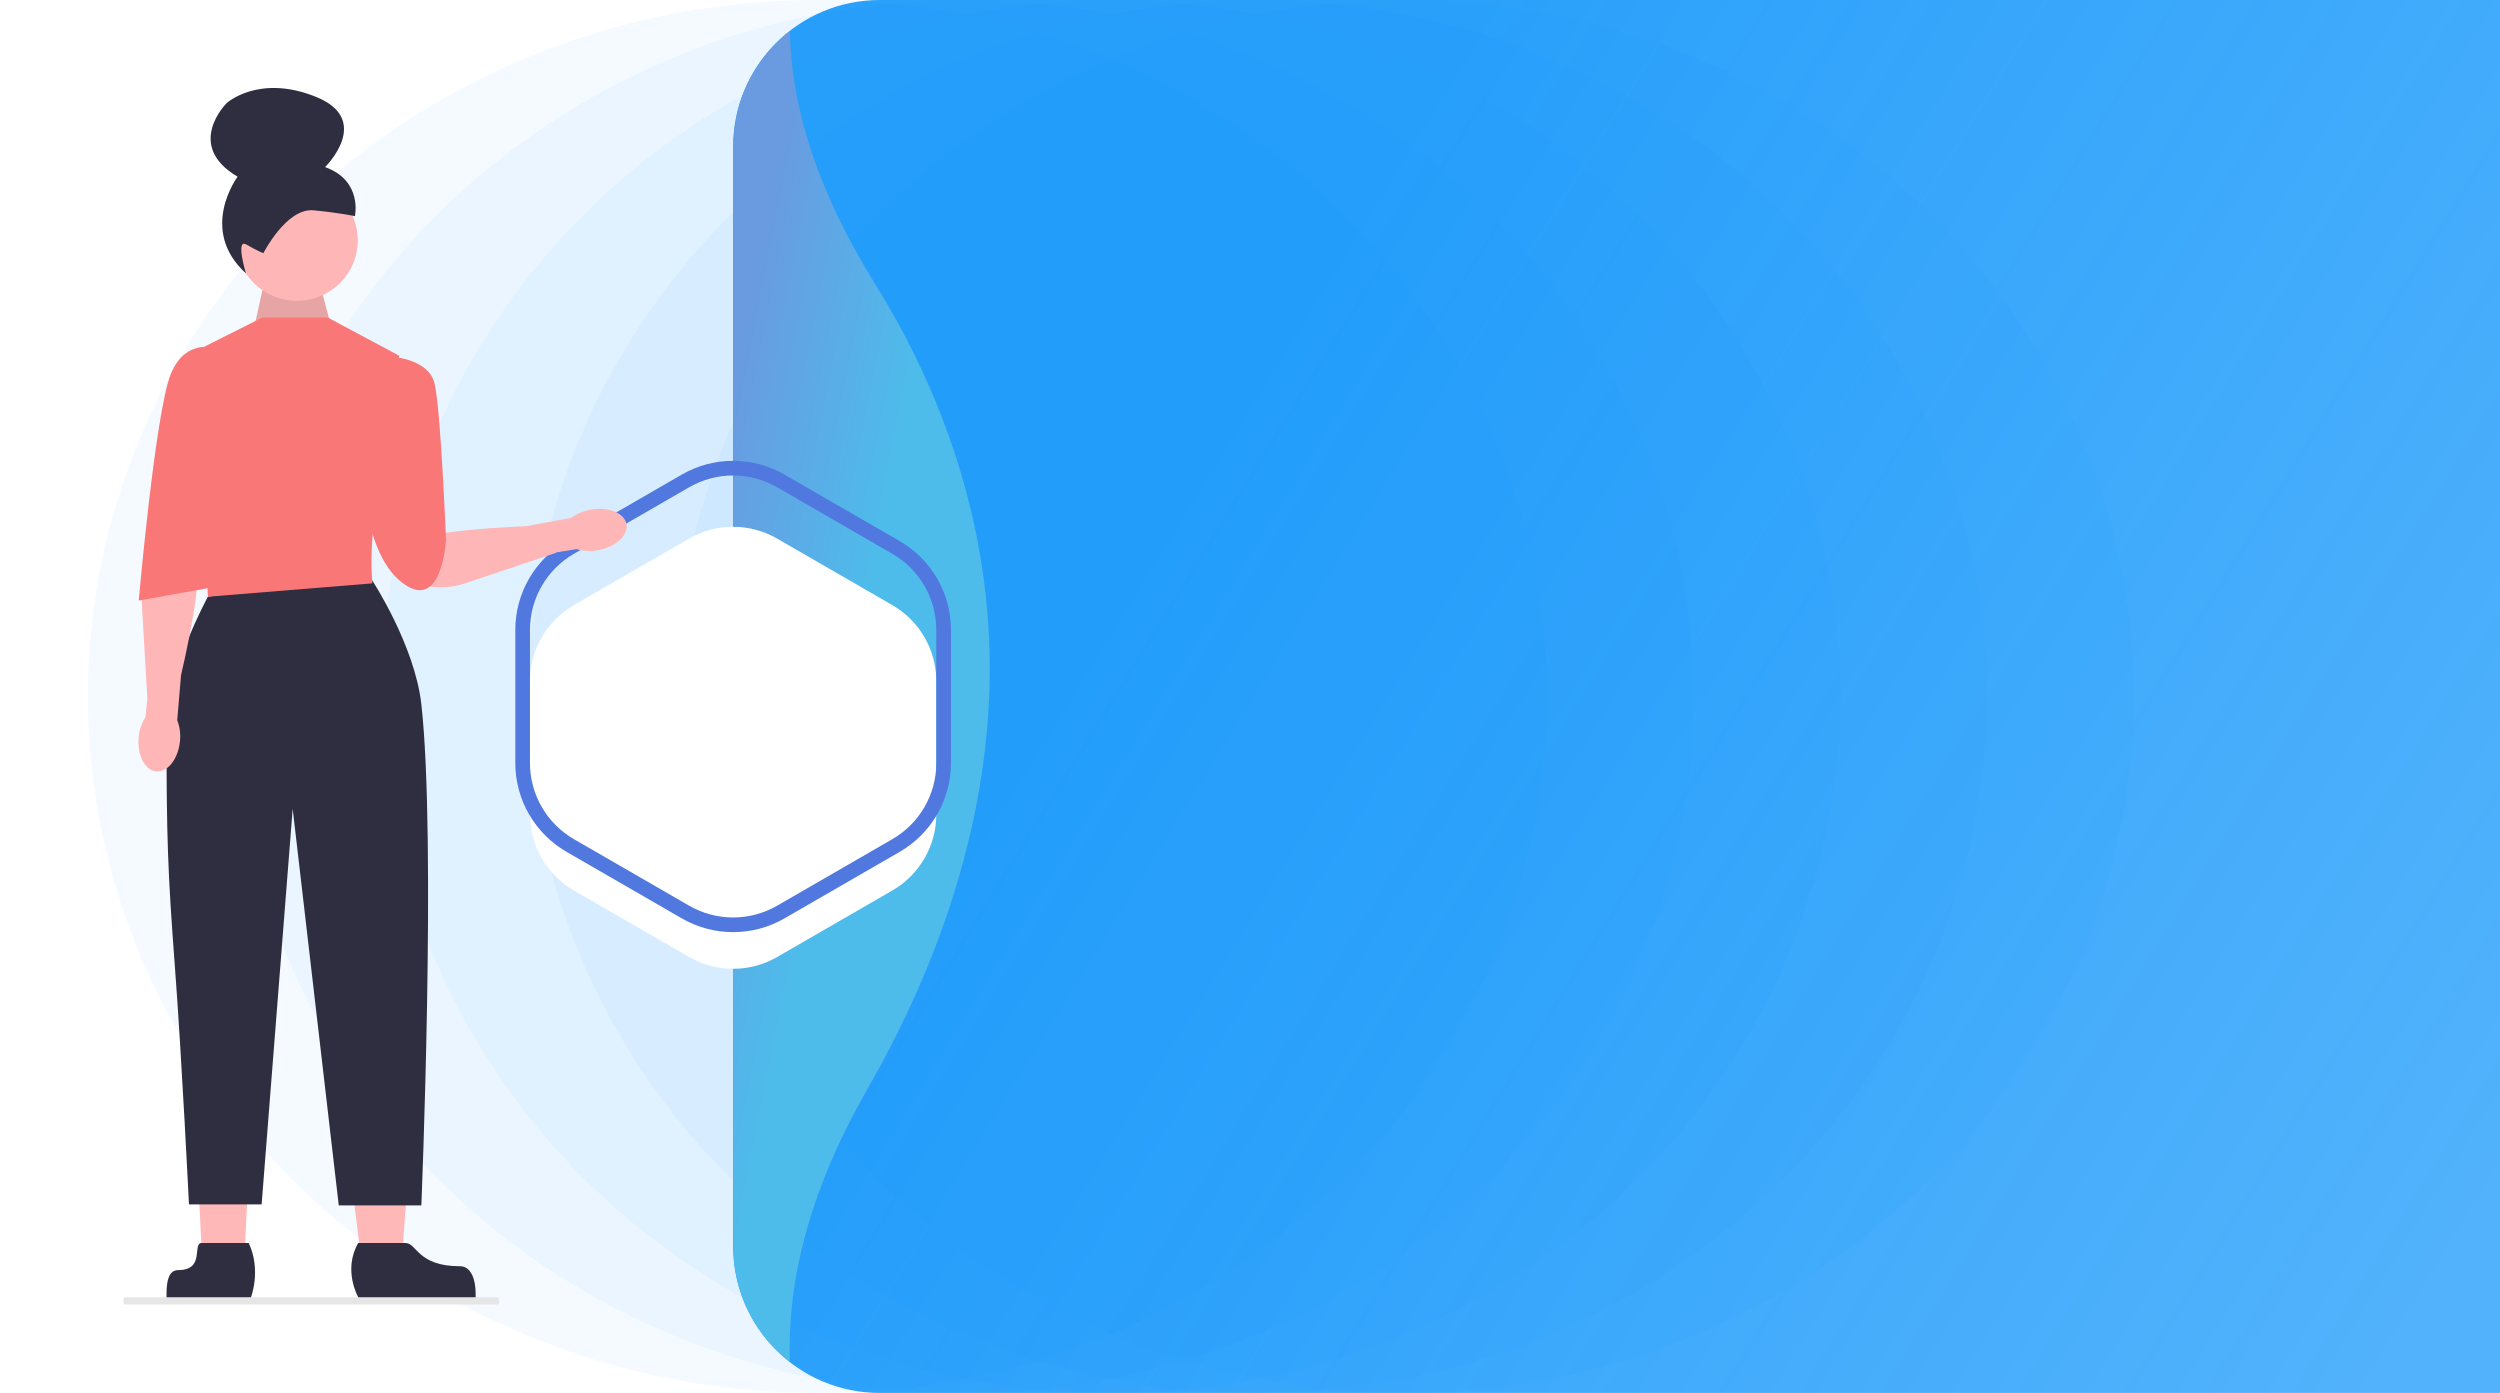 <svg width="341" height="190" viewBox="0 0 341 190" fill="none" xmlns="http://www.w3.org/2000/svg">
<rect width="341" height="190" fill="white"/>
<ellipse cx="111.5" cy="95" rx="99.5" ry="95" fill="#46ADFB" fill-opacity="0.06"/>
<ellipse cx="131.5" cy="95" rx="99.5" ry="95" fill="#46ADFB" fill-opacity="0.06"/>
<ellipse cx="151.5" cy="95" rx="99.5" ry="95" fill="#46ADFB" fill-opacity="0.06"/>
<ellipse cx="171.5" cy="95" rx="99.5" ry="95" fill="#46ADFB" fill-opacity="0.06"/>
<ellipse cx="191.5" cy="95" rx="99.5" ry="95" fill="#46ADFB" fill-opacity="0.06"/>
<g clip-path="url(#clip0_3_983)">
<path d="M100 20C100 8.954 108.954 0 120 0H341V190H120C108.954 190 100 181.046 100 170V20Z" fill="url(#paint0_linear_3_983)"/>
<g filter="url(#filter0_d_3_983)">
<path d="M100 0H107.964V0C106.54 13.993 111.944 27.8 119.374 39.742C127.009 52.013 135 70.133 135 92.226C135 115.314 126.273 135.715 118.346 149.485C111.25 161.811 106.524 175.851 107.964 190V190H100V0Z" fill="url(#paint1_linear_3_983)"/>
</g>
</g>
<g filter="url(#filter1_d_3_983)">
<path d="M94 66.464C97.713 64.32 102.287 64.32 106 66.464L121.713 75.536C125.426 77.68 127.713 81.641 127.713 85.928V104.072C127.713 108.359 125.426 112.321 121.713 114.464L106 123.536C102.287 125.679 97.713 125.679 94 123.536L78.287 114.464C74.574 112.321 72.287 108.359 72.287 104.072V85.928C72.287 81.641 74.574 77.68 78.287 75.536L94 66.464Z" fill="white"/>
</g>
<path d="M122.213 74.67L106.5 65.598C102.478 63.276 97.522 63.276 93.5 65.598L77.787 74.67C73.765 76.992 71.287 81.284 71.287 85.928V104.072C71.287 108.716 73.765 113.008 77.787 115.33L93.5 124.402C97.522 126.724 102.478 126.724 106.5 124.402L122.213 115.33C126.235 113.008 128.713 108.716 128.713 104.072V85.928C128.713 81.284 126.235 76.992 122.213 74.67Z" stroke="url(#paint2_angular_3_983)" stroke-width="2"/>
<path d="M85.456 71.518C85.711 73.046 83.953 74.626 81.529 75.048C80.562 75.23 79.569 75.18 78.631 74.901L75.878 75.345L75.876 75.393L63.382 79.58C60.477 80.553 57.268 80.189 54.756 78.485C53.261 77.471 52.305 76.215 53.502 74.913C55.487 72.753 65.859 72.016 71.802 71.77L77.918 70.633C78.714 70.053 79.635 69.669 80.606 69.514C83.03 69.092 85.201 69.989 85.456 71.518L85.456 71.518L85.456 71.518Z" fill="#FFB6B6"/>
<path d="M49.395 172.713H54.733L56.335 151.567H46.727L49.395 172.713Z" fill="#FFB8B8"/>
<path d="M27.513 170.597L33.385 170.599L34.452 149.452H26.445L27.513 170.597Z" fill="#FFB8B8"/>
<path d="M45.023 44.005L43.258 37.264L36.383 36.935L34.325 46.227L45.023 44.005Z" fill="#FFB6B6"/>
<path opacity="0.1" d="M45.023 44.005L43.258 37.264L36.383 36.935L34.325 46.227L45.023 44.005Z" fill="black"/>
<path d="M40.498 41.035C35.914 41.035 32.198 37.343 32.198 32.79C32.198 28.236 35.914 24.544 40.498 24.544C45.081 24.544 48.797 28.236 48.797 32.79C48.797 37.343 45.081 41.035 40.498 41.035Z" fill="#FFB6B6"/>
<path d="M35.923 34.535H35.923C35.923 34.535 39.076 28.329 42.77 28.687C46.464 29.046 48.41 29.482 48.41 29.482C48.41 29.482 49.507 24.648 44.344 22.789C44.344 22.789 50.908 16.36 43.093 13.207C35.278 10.054 30.905 14.075 30.905 14.075C30.905 14.075 25.12 19.813 32.406 24.101C32.406 24.101 26.996 31.33 33.546 37.289C33.546 37.289 32.081 32.467 33.61 33.356C35.139 34.245 35.923 34.535 35.923 34.535V34.535L35.923 34.535L35.923 34.535Z" fill="#2F2E41"/>
<path d="M49.655 78.097L50.759 79.148C50.759 79.148 56.572 88.005 57.472 96.057C59.539 114.56 57.472 164.417 57.472 164.417H46.207L39.922 110.322L35.686 164.282H25.773C25.773 164.282 24.804 144.401 23.843 131.684C22.88 118.937 22.71 114.175 22.71 99.229C22.71 91.734 28.353 81.393 28.353 81.393L49.655 78.097Z" fill="#2F2E41"/>
<path d="M35.771 43.317H44.719L54.453 48.521L52.183 58.582C52.183 58.582 52.707 64.653 51.485 69.163C50.263 73.674 50.786 79.571 50.786 79.571L28.35 81.393L27.652 60.924L28.001 47.22L35.771 43.317V43.317V43.317Z" fill="#F97777"/>
<path d="M52.971 48.608C52.971 48.608 58.384 48.782 59.257 52.251C60.13 55.72 60.828 73.587 60.828 73.587C60.828 73.587 60.304 84.189 54.455 79.148C48.606 74.108 49.13 58.843 49.13 58.843L52.971 48.608V48.608Z" fill="#F97777"/>
<path d="M21.309 105.222C19.754 105.074 18.683 102.985 18.916 100.556C18.997 99.585 19.31 98.647 19.83 97.82L20.13 95.071L20.084 95.057L19.33 82.022C19.155 78.992 20.362 76.014 22.689 74.046C24.073 72.875 25.549 72.282 26.499 73.761C28.074 76.216 26.034 86.334 24.694 92.086L24.174 98.233C24.527 99.143 24.655 100.124 24.549 101.093C24.315 103.521 22.864 105.37 21.309 105.222V105.222Z" fill="#FFB6B6"/>
<path d="M29.922 47.569C29.922 47.569 25.382 45.834 23.287 51.038C21.192 56.242 18.922 81.914 18.922 81.914L29.573 80.006L29.922 47.569V47.569V47.569Z" fill="#F97777"/>
<path d="M67.893 177.943H17.022C16.973 177.943 16.925 177.89 16.89 177.796C16.856 177.703 16.836 177.575 16.836 177.443C16.836 177.31 16.856 177.183 16.89 177.089C16.925 176.996 16.973 176.943 17.022 176.943H67.893C67.942 176.943 67.99 176.996 68.025 177.089C68.059 177.183 68.079 177.31 68.079 177.443C68.079 177.575 68.059 177.703 68.025 177.796C67.99 177.89 67.942 177.943 67.893 177.943Z" fill="#E6E6E6"/>
<path d="M48.861 169.542L55.27 169.542C56.92 169.542 56.872 172.713 62.743 172.713C64.279 172.713 64.878 174.574 64.878 176.414V176.943H48.865C48.865 176.943 46.729 173.242 48.861 169.542Z" fill="#2F2E41"/>
<path d="M33.923 169.542L27.52 169.542C26.168 169.542 28.039 173.242 24.314 173.242C23.055 173.242 22.715 174.639 22.715 176.478L22.712 176.943H34.234C34.234 176.943 35.67 173.242 33.923 169.542Z" fill="#2F2E41"/>
<defs>
<filter id="filter0_d_3_983" x="80" y="-21" width="75" height="230" filterUnits="userSpaceOnUse" color-interpolation-filters="sRGB">
<feFlood flood-opacity="0" result="BackgroundImageFix"/>
<feColorMatrix in="SourceAlpha" type="matrix" values="0 0 0 0 0 0 0 0 0 0 0 0 0 0 0 0 0 0 127 0" result="hardAlpha"/>
<feOffset dy="-1"/>
<feGaussianBlur stdDeviation="10"/>
<feComposite in2="hardAlpha" operator="out"/>
<feColorMatrix type="matrix" values="0 0 0 0 0 0 0 0 0 0 0 0 0 0 0 0 0 0 0.5 0"/>
<feBlend mode="normal" in2="BackgroundImageFix" result="effect1_dropShadow_3_983"/>
<feBlend mode="normal" in="SourceGraphic" in2="effect1_dropShadow_3_983" result="shape"/>
</filter>
<filter id="filter1_d_3_983" x="62.287" y="61.856" width="75.426" height="80.287" filterUnits="userSpaceOnUse" color-interpolation-filters="sRGB">
<feFlood flood-opacity="0" result="BackgroundImageFix"/>
<feColorMatrix in="SourceAlpha" type="matrix" values="0 0 0 0 0 0 0 0 0 0 0 0 0 0 0 0 0 0 127 0" result="hardAlpha"/>
<feOffset dy="7"/>
<feGaussianBlur stdDeviation="5"/>
<feComposite in2="hardAlpha" operator="out"/>
<feColorMatrix type="matrix" values="0 0 0 0 0 0 0 0 0 0 0 0 0 0 0 0 0 0 0.1 0"/>
<feBlend mode="normal" in2="BackgroundImageFix" result="effect1_dropShadow_3_983"/>
<feBlend mode="normal" in="SourceGraphic" in2="effect1_dropShadow_3_983" result="shape"/>
</filter>
<linearGradient id="paint0_linear_3_983" x1="176.733" y1="44.38" x2="347.036" y2="149.605" gradientUnits="userSpaceOnUse">
<stop stop-color="#008EFA" stop-opacity="0.83"/>
<stop offset="1" stop-color="#008EFA" stop-opacity="0.68"/>
</linearGradient>
<linearGradient id="paint1_linear_3_983" x1="96.102" y1="70.625" x2="120.023" y2="75.376" gradientUnits="userSpaceOnUse">
<stop stop-color="#6A9AE0"/>
<stop offset="1" stop-color="#4DBCEB"/>
</linearGradient>
<radialGradient id="paint2_angular_3_983" cx="0" cy="0" r="1" gradientUnits="userSpaceOnUse" gradientTransform="translate(100 95) rotate(90) scale(32)">
<stop offset="0.137" stop-color="#D260FA"/>
<stop offset="0.499" stop-color="#488FD0"/>
<stop offset="0.868" stop-color="#5078DF"/>
</radialGradient>
<clipPath id="clip0_3_983">
<path d="M100 20C100 8.954 108.954 0 120 0H341V190H120C108.954 190 100 181.046 100 170V20Z" fill="white"/>
</clipPath>
</defs>
</svg>
